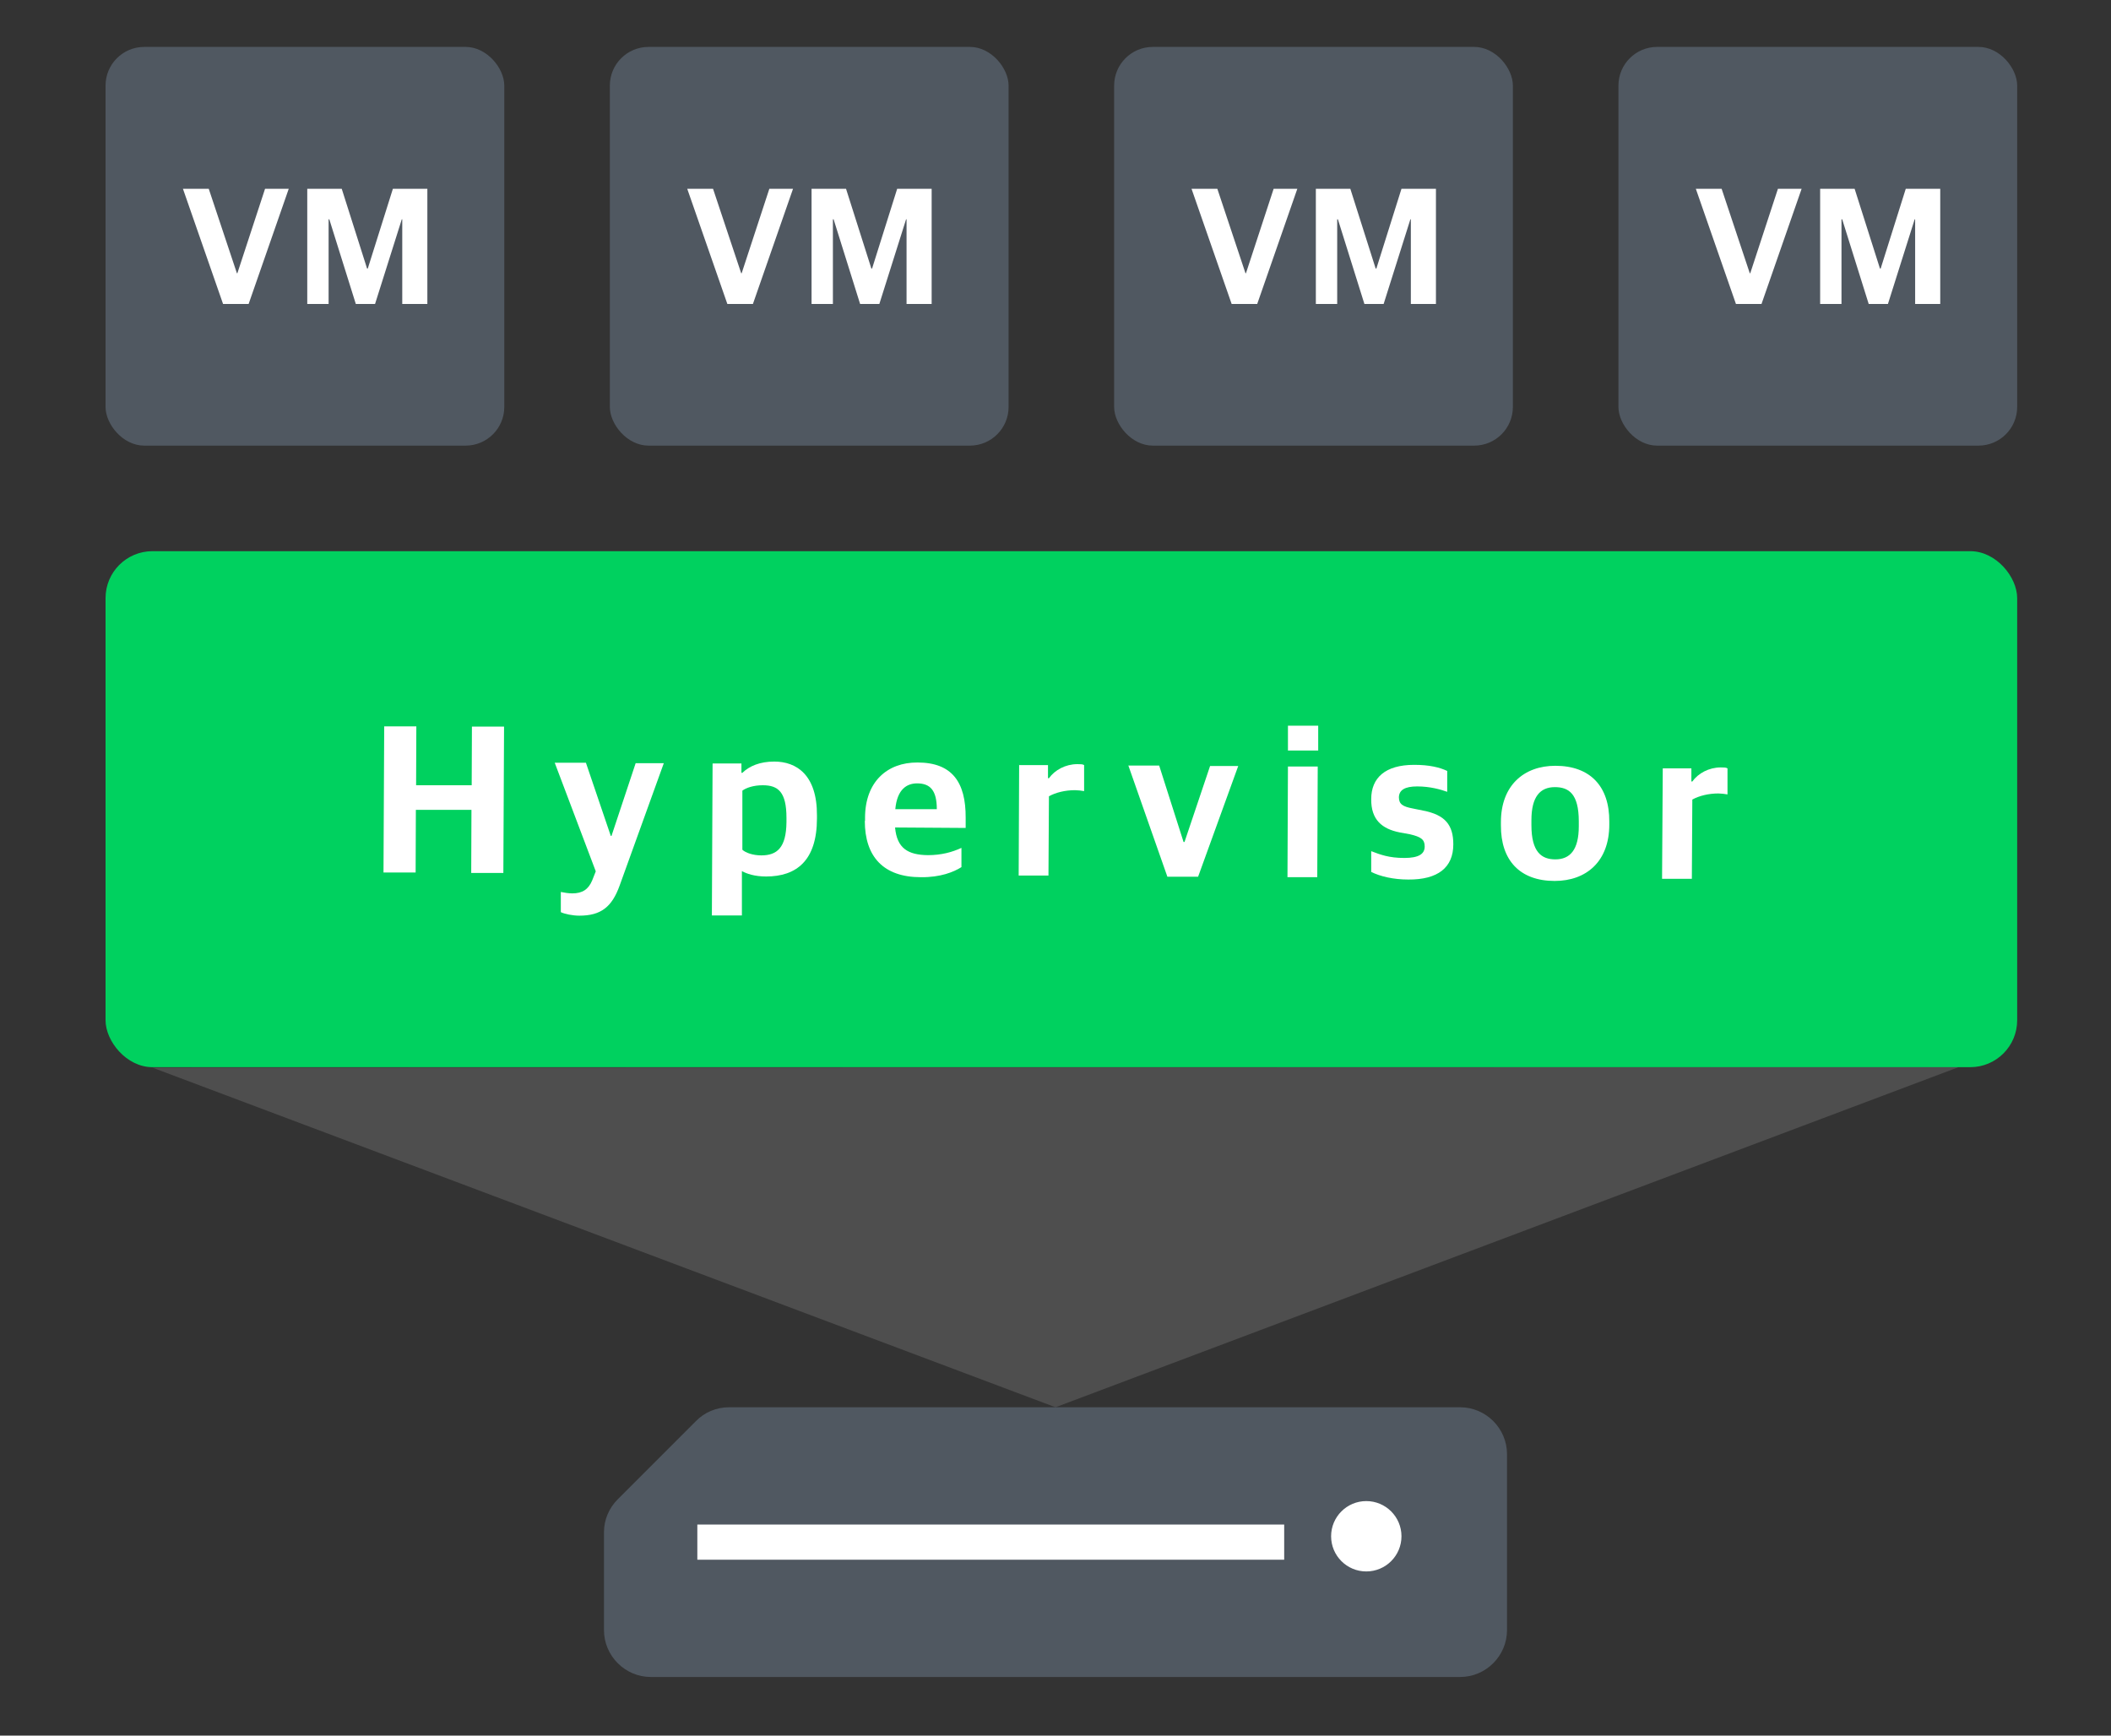 <?xml version="1.0" encoding="UTF-8"?>
<svg id="Virtual_hosts" data-name="Virtual hosts" xmlns="http://www.w3.org/2000/svg" viewBox="0 0 90 74">
  <rect x="0" y="0" width="90" height="74" fill="#333333" stroke="none"/>
  <defs>
    <style>
      .cls-1 {
        fill: #8c8e8e;
        opacity: .3;
      }

      .cls-1, .cls-2, .cls-3, .cls-4, .cls-5, .cls-6 {
        stroke-width: 0px;
      }

      .cls-7 {
        fill: none;
        stroke: #fff;
        stroke-miterlimit: 10;
        stroke-width: 1.5px;
      }

      .cls-2 {
        fill: #505861;
      }

      .cls-3 {
        opacity: 0;
      }

      .cls-3, .cls-5 {
        fill: #fff;
      }

      .cls-4 {
        fill: #00d15f;
      }

      .cls-6 {
        fill: #505861;
      }
    </style>
  </defs>
  <g id="Virtual_host" data-name="Virtual host">
    <rect id="BG" class="cls-3" width="90" height="74"/>
    <g>
      <rect class="cls-2" x="4.5" y="2" width="17" height="17" rx="1.65" ry="1.65"/>
      <g>
        <path class="cls-5" d="M7.79,8.05h1.11l1.2,3.6h.02l1.18-3.6h1.01l-1.71,4.91h-1.09l-1.71-4.91Z"/>
        <path class="cls-5" d="M13.09,8.05h1.48l1.08,3.4h.03l1.07-3.4h1.47v4.91h-1.07v-3.61h-.02l-1.14,3.61h-.82l-1.13-3.61h-.03v3.61h-.91v-4.91Z"/>
      </g>
      <rect class="cls-2" x="26" y="2" width="17" height="17" rx="1.65" ry="1.65"/>
      <g>
        <path class="cls-5" d="M29.29,8.05h1.11l1.2,3.6h.02l1.18-3.6h1.01l-1.71,4.91h-1.09l-1.71-4.91Z"/>
        <path class="cls-5" d="M34.59,8.05h1.48l1.08,3.4h.03l1.07-3.4h1.47v4.91h-1.07v-3.61h-.02l-1.14,3.61h-.82l-1.13-3.61h-.03v3.61h-.91v-4.91Z"/>
      </g>
      <rect class="cls-2" x="47.5" y="2" width="17" height="17" rx="1.65" ry="1.65"/>
      <g>
        <path class="cls-5" d="M50.79,8.05h1.11l1.2,3.6h.02l1.18-3.6h1.01l-1.71,4.91h-1.09l-1.71-4.91Z"/>
        <path class="cls-5" d="M56.09,8.05h1.48l1.08,3.4h.03l1.07-3.4h1.47v4.91h-1.07v-3.61h-.02l-1.14,3.61h-.82l-1.13-3.61h-.03v3.61h-.91v-4.91Z"/>
      </g>
      <rect class="cls-2" x="69" y="2" width="17" height="17" rx="1.65" ry="1.65"/>
      <g>
        <path class="cls-5" d="M72.29,8.05h1.11l1.2,3.6h.02l1.18-3.6h1.01l-1.71,4.91h-1.09l-1.71-4.91Z"/>
        <path class="cls-5" d="M77.59,8.05h1.48l1.08,3.4h.03l1.07-3.4h1.47v4.91h-1.07v-3.61h-.02l-1.14,3.61h-.82l-1.13-3.61h-.03v3.61h-.91v-4.91Z"/>
      </g>
    </g>
    <g>
      <rect class="cls-4" x="4.5" y="23.5" width="81.5" height="22" rx="2" ry="2"/>
      <polygon class="cls-1" points="83.5 45.5 45 60 6.5 45.52 83.5 45.5"/>
      <g>
        <path class="cls-5" d="M16.38,30.97h1.37s-.01,2.51-.01,2.51h2.37s.01-2.5.01-2.5h1.37s-.03,6.24-.03,6.24h-1.37s.01-2.69.01-2.69h-2.37s-.01,2.67-.01,2.67h-1.37s.03-6.24.03-6.24Z"/>
        <path class="cls-5" d="M23.91,38.88v-.85c.15.03.33.06.49.06.43,0,.69-.17.85-.56l.15-.38-1.75-4.63h1.33s1.06,3.12,1.06,3.12h.03l1.03-3.1h1.2s-1.88,5.21-1.88,5.21c-.33.92-.8,1.29-1.72,1.29-.28,0-.63-.07-.79-.15Z"/>
        <path class="cls-5" d="M30.39,32.55h1.22s0,.4,0,.4h.04c.3-.29.75-.48,1.36-.48.95,0,1.83.57,1.82,2.3v.12c0,1.81-.88,2.48-2.17,2.48-.49,0-.83-.12-1.03-.23v1.89s-1.28,0-1.28,0l.03-6.47ZM33.53,35.04v-.17c0-1.1-.35-1.39-1.01-1.39-.4,0-.71.11-.87.23v2.52c.14.13.45.24.81.24.67,0,1.06-.33,1.07-1.42Z"/>
        <path class="cls-5" d="M36.88,35v-.13c0-1.54.95-2.37,2.24-2.36,1.47,0,2.06.84,2.05,2.36v.43s-3.01-.02-3.01-.02c.08.89.55,1.17,1.4,1.18.58,0,1.04-.13,1.43-.31v.82c-.33.21-.9.44-1.73.43-1.6,0-2.39-.88-2.39-2.4ZM38.17,34.5h1.77c0-.8-.28-1.1-.84-1.1-.42,0-.85.23-.93,1.1Z"/>
        <path class="cls-5" d="M43.46,32.62h1.22s0,.56,0,.56h.04c.25-.35.71-.6,1.21-.6.13,0,.23,0,.29.04v1.11c-.11-.02-.28-.04-.39-.04-.42,0-.82.1-1.11.26l-.02,3.38h-1.27s.02-4.73.02-4.73Z"/>
        <path class="cls-5" d="M48.1,32.64h1.32s1.04,3.26,1.04,3.26h.04s1.09-3.24,1.09-3.24h1.2s-1.71,4.72-1.71,4.72h-1.31s-1.66-4.73-1.66-4.73Z"/>
        <path class="cls-5" d="M54.91,32.68h1.27s-.02,4.72-.02,4.72h-1.27s.02-4.72.02-4.72ZM54.91,30.94h1.29s0,1.06,0,1.06h-1.29s0-1.06,0-1.06Z"/>
        <path class="cls-5" d="M58.46,37.18v-.89c.39.15.76.29,1.41.29.62,0,.87-.17.87-.49,0-.3-.16-.41-.63-.52l-.44-.08c-.75-.15-1.22-.54-1.21-1.42,0-.9.59-1.46,1.83-1.46.66,0,1.09.11,1.41.26v.89c-.28-.1-.73-.23-1.28-.23-.52,0-.77.15-.78.46,0,.3.17.4.59.48l.44.09c.94.18,1.29.61,1.29,1.44,0,.99-.66,1.51-1.92,1.5-.62,0-1.2-.13-1.59-.33Z"/>
        <path class="cls-5" d="M63.99,35.18v-.13c0-1.56.98-2.4,2.32-2.4,1.48,0,2.31.87,2.3,2.38v.13c0,1.57-.98,2.4-2.33,2.4-1.48,0-2.3-.88-2.29-2.37ZM67.31,35.23v-.21c0-1.18-.43-1.46-1.02-1.46-.63,0-1,.41-1,1.41v.21c0,1.16.44,1.46,1.02,1.46.63,0,1-.41,1-1.41Z"/>
        <path class="cls-5" d="M70.89,32.76h1.22s0,.56,0,.56h.04c.25-.35.71-.6,1.21-.6.13,0,.23,0,.29.04v1.11c-.11-.02-.28-.04-.39-.04-.42,0-.82.1-1.11.26l-.02,3.38h-1.27s.03-4.73.03-4.73Z"/>
      </g>
    </g>
    <g id="Host_Server_solid" data-name="Host/Server solid">
      <path class="cls-6" d="M27.75,71.5h34.5c1.1,0,2-.9,2-2v-7.5c0-1.1-.9-2-2-2h-31.17c-.53,0-1.04.21-1.41.59l-3.33,3.33c-.38.38-.59.88-.59,1.41v4.17c0,1.1.9,2,2,2Z"/>
      <line class="cls-7" x1="54.75" y1="65.75" x2="29.73" y2="65.75"/>
      <circle class="cls-5" cx="58.25" cy="65.5" r="1.5"/>
    </g>
  </g>
</svg>